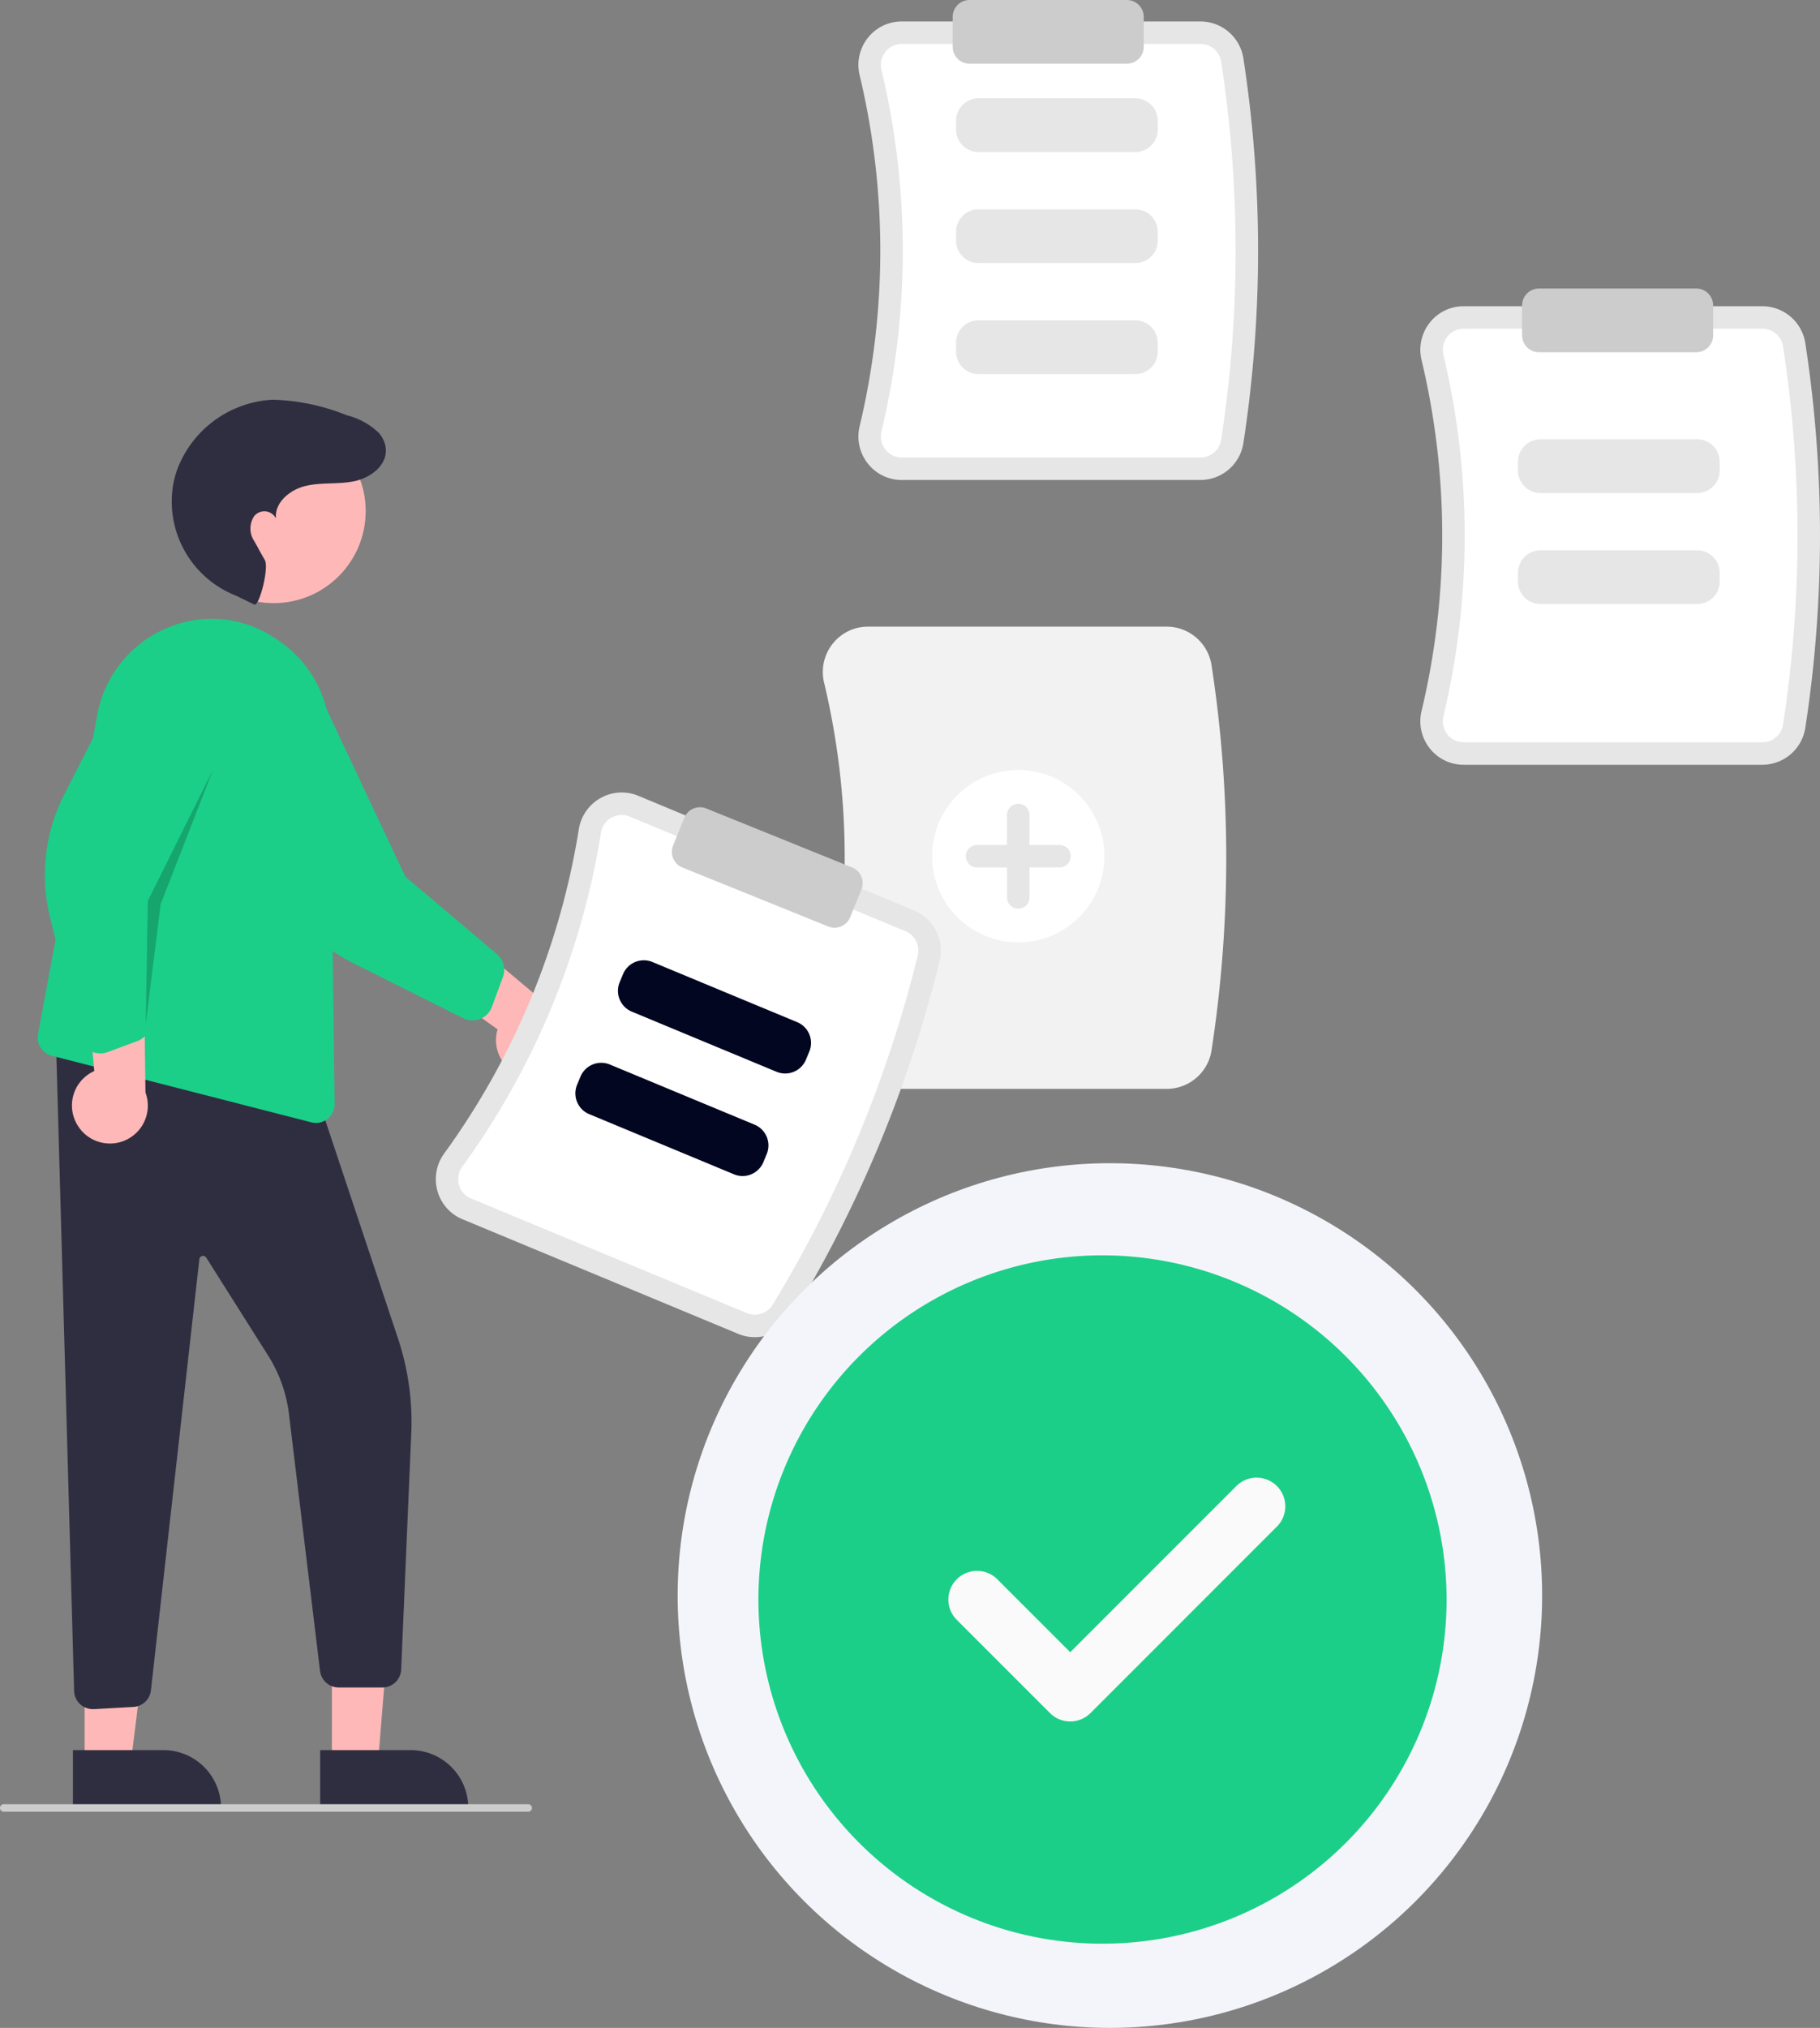 <svg xmlns="http://www.w3.org/2000/svg" width="176.847" height="196.998" viewBox="0 0 176.847 196.998">
  <rect x="0" y="0" width="176.847" height="196.998" fill="#808080" stroke="none"/>
  <g id="Group_16243" data-name="Group 16243" transform="translate(-633.153 -106.002)">
    <g id="Group_15069" data-name="Group 15069" transform="translate(633.153 106.002)">
      <g id="Group_15066" data-name="Group 15066">
        <path id="Path_7261" data-name="Path 7261" d="M619.466,258.521H590.439a4.178,4.178,0,0,1-3.3-1.6h0a4.23,4.23,0,0,1-.792-3.628,73.4,73.4,0,0,0,0-34.088,4.231,4.231,0,0,1,.792-3.628,4.178,4.178,0,0,1,3.3-1.6h29.026a4.231,4.231,0,0,1,4.164,3.551,123.015,123.015,0,0,1,0,37.441A4.231,4.231,0,0,1,619.466,258.521Z" transform="translate(-502.816 -211.893)" fill="#e6e6e6"/>
        <path id="Path_7262" data-name="Path 7262" d="M594.257,219.978a2.007,2.007,0,0,0-1.585.767,2.06,2.06,0,0,0-.383,1.767,75.589,75.589,0,0,1,0,35.107,2.059,2.059,0,0,0,.383,1.766h0a2.006,2.006,0,0,0,1.585.768h29.026a2.032,2.032,0,0,0,2.005-1.7,120.839,120.839,0,0,0,0-36.777,2.032,2.032,0,0,0-2.005-1.7Z" transform="translate(-506.634 -215.709)" fill="#fff"/>
        <path id="Path_7263" data-name="Path 7263" d="M629.712,239.706H614.48a2.186,2.186,0,0,1-2.184-2.184v-.853a2.186,2.186,0,0,1,2.184-2.184h15.232a2.186,2.186,0,0,1,2.184,2.184v.853A2.186,2.186,0,0,1,629.712,239.706Z" transform="translate(-519.397 -224.935)" fill="#e6e6e6"/>
        <path id="Path_7264" data-name="Path 7264" d="M629.712,269.331H614.48a2.186,2.186,0,0,1-2.184-2.184v-.853a2.186,2.186,0,0,1,2.184-2.184h15.232a2.186,2.186,0,0,1,2.184,2.184v.853a2.186,2.186,0,0,1-2.184,2.184Z" transform="translate(-519.397 -243.777)" fill="#e6e6e6"/>
        <path id="Path_7265" data-name="Path 7265" d="M629.712,298.957H614.48a2.186,2.186,0,0,1-2.184-2.184v-.853a2.186,2.186,0,0,1,2.184-2.184h15.232a2.186,2.186,0,0,1,2.184,2.184v.853A2.186,2.186,0,0,1,629.712,298.957Z" transform="translate(-519.397 -262.618)" fill="#e6e6e6"/>
        <path id="Path_7266" data-name="Path 7266" d="M769.466,334.521H740.439a4.178,4.178,0,0,1-3.3-1.6h0a4.23,4.23,0,0,1-.792-3.628,73.394,73.394,0,0,0,0-34.088,4.232,4.232,0,0,1,.792-3.628,4.178,4.178,0,0,1,3.3-1.6h29.026a4.231,4.231,0,0,1,4.164,3.551,123.018,123.018,0,0,1,0,37.441,4.231,4.231,0,0,1-4.164,3.551Z" transform="translate(-598.215 -260.228)" fill="#e6e6e6"/>
        <path id="Path_7267" data-name="Path 7267" d="M744.257,295.978a2.006,2.006,0,0,0-1.585.767,2.06,2.06,0,0,0-.384,1.767,75.589,75.589,0,0,1,0,35.107,2.059,2.059,0,0,0,.383,1.766h0a2.006,2.006,0,0,0,1.585.768h29.026a2.032,2.032,0,0,0,2.005-1.7,120.841,120.841,0,0,0,0-36.777,2.032,2.032,0,0,0-2.005-1.7Z" transform="translate(-602.033 -264.044)" fill="#fff"/>
        <path id="Path_7268" data-name="Path 7268" d="M610.148,420.385H581.121a4.359,4.359,0,0,1-3.443-1.669,4.411,4.411,0,0,1-.826-3.783,73.212,73.212,0,0,0,0-34,4.412,4.412,0,0,1,.826-3.783,4.359,4.359,0,0,1,3.443-1.669h29.026a4.414,4.414,0,0,1,4.344,3.705,123.2,123.2,0,0,1,0,37.5A4.414,4.414,0,0,1,610.148,420.385Z" transform="translate(-496.774 -314.606)" fill="#f2f2f2"/>
        <path id="Path_7269" data-name="Path 7269" d="M779.712,330.706H764.48a2.186,2.186,0,0,1-2.184-2.184v-.853a2.186,2.186,0,0,1,2.184-2.184h15.232a2.186,2.186,0,0,1,2.184,2.184v.853A2.186,2.186,0,0,1,779.712,330.706Z" transform="translate(-614.796 -282.811)" fill="#e6e6e6"/>
        <path id="Path_7270" data-name="Path 7270" d="M779.712,360.331H764.48a2.186,2.186,0,0,1-2.184-2.184v-.853a2.186,2.186,0,0,1,2.184-2.184h15.232a2.186,2.186,0,0,1,2.184,2.184v.853A2.186,2.186,0,0,1,779.712,360.331Z" transform="translate(-614.796 -301.652)" fill="#e6e6e6"/>
        <circle id="Ellipse_231" data-name="Ellipse 231" cx="8.372" cy="8.372" r="8.372" transform="translate(90.569 74.803)" fill="#fff"/>
        <path id="Path_7271" data-name="Path 7271" d="M623.994,426.754h-2.912v-2.912a1.092,1.092,0,1,0-2.184,0v2.912h-2.912a1.092,1.092,0,1,0,0,2.184H618.9v2.912a1.092,1.092,0,1,0,2.184,0v-2.912h2.912a1.092,1.092,0,0,0,0-2.184Z" transform="translate(-521.049 -344.67)" fill="#e6e6e6"/>
        <path id="Path_7272" data-name="Path 7272" d="M628.32,214.438H613.032a1.64,1.64,0,0,1-1.638-1.638v-2.912a1.64,1.64,0,0,1,1.638-1.638H628.32a1.64,1.64,0,0,1,1.638,1.638V212.8A1.64,1.64,0,0,1,628.32,214.438Z" transform="translate(-518.823 -208.25)" fill="#ccc"/>
        <path id="Path_7273" data-name="Path 7273" d="M780.32,291.438H765.032a1.64,1.64,0,0,1-1.638-1.638v-2.912a1.64,1.64,0,0,1,1.638-1.638H780.32a1.64,1.64,0,0,1,1.638,1.638V289.8a1.64,1.64,0,0,1-1.638,1.638Z" transform="translate(-615.494 -257.221)" fill="#ccc"/>
        <path id="Path_7274" data-name="Path 7274" d="M88.595,440.986h4.463l1.4-17.213H88.594Z" transform="translate(-56.345 -269.517)" fill="#ffb8b8"/>
        <path id="Path_7275" data-name="Path 7275" d="M442.552,675.307h8.789a5.6,5.6,0,0,1,5.6,5.6v.182H442.552Z" transform="translate(-411.441 -505.295)" fill="#2f2e41"/>
        <path id="Path_7276" data-name="Path 7276" d="M22.595,440.986h4.463l2.123-17.213H22.594Z" transform="translate(-14.37 -269.517)" fill="#ffb8b8"/>
        <path id="Path_7277" data-name="Path 7277" d="M376.552,675.307h8.789a5.6,5.6,0,0,1,5.6,5.6v.182H376.552Z" transform="translate(-369.465 -505.295)" fill="#2f2e41"/>
        <path id="Path_7278" data-name="Path 7278" d="M375.553,549.214a1.813,1.813,0,0,1-1.228-.48h0a1.805,1.805,0,0,1-.588-1.287l-1.79-64.143,25.412,6.353,7.841,23.521a25.648,25.648,0,0,1,1.291,9.4l-.974,22.8a1.819,1.819,0,0,1-1.818,1.732h-4.262a1.829,1.829,0,0,1-1.8-1.576l-3.046-25.168a13.768,13.768,0,0,0-2.014-5.52l-6-9.492a.364.364,0,0,0-.669.149L381.2,547.4A1.818,1.818,0,0,1,379.5,549l-3.841.214C375.622,549.213,375.588,549.214,375.553,549.214Z" transform="translate(-366.536 -383.182)" fill="#2f2e41"/>
        <circle id="Ellipse_232" data-name="Ellipse 232" cx="8.94" cy="8.94" r="8.94" transform="translate(17.653 40.712)" fill="#ffb8b8"/>
        <path id="Path_7279" data-name="Path 7279" d="M394.184,422.355a1.847,1.847,0,0,1-.456-.058h0l-25.213-6.465a1.82,1.82,0,0,1-1.333-2.117l5.79-31.192a11.362,11.362,0,0,1,6.643-8.2,10.961,10.961,0,0,1,10.289.755c.353.22.709.46,1.057.714a11.27,11.27,0,0,1,4.579,8.929l.46,35.792a1.823,1.823,0,0,1-1.816,1.846Z" transform="translate(-363.483 -313.272)" fill="#1bcf88"/>
        <path id="Path_7280" data-name="Path 7280" d="M376.926,476.854a3.66,3.66,0,0,1,1.534-5.4L377.339,458.5l5.943,3.221.154,11.813a3.68,3.68,0,0,1-6.509,3.325Z" transform="translate(-369.301 -367.405)" fill="#ffb8b8"/>
        <path id="Path_7281" data-name="Path 7281" d="M374.456,417.169a2.005,2.005,0,0,1-1.943-1.514l-2.92-11.606a17.243,17.243,0,0,1,1.369-12.061l6.119-11.969a5.657,5.657,0,0,1,6.846-4.011,5.589,5.589,0,0,1,3.449,2.585,5.667,5.667,0,0,1,.6,4.336l-8.71,19.477.1,11.661a2.009,2.009,0,0,1-1.3,1.895l-2.915,1.082a1.994,1.994,0,0,1-.7.125Z" transform="translate(-364.707 -314.833)" fill="#1bcf88"/>
        <path id="Path_7282" data-name="Path 7282" d="M474.56,470.166a3.66,3.66,0,0,1-3.091-4.685l-10.554-7.6,6.318-2.4,9.053,7.589a3.68,3.68,0,0,1-1.726,7.1Z" transform="translate(-423.119 -365.483)" fill="#ffb8b8"/>
        <path id="Path_7283" data-name="Path 7283" d="M437.963,418.131a2.01,2.01,0,0,1-.9-.212l-10.7-5.357a17.247,17.247,0,0,1-8.249-8.906l-5.081-12.446a5.658,5.658,0,0,1,1.426-7.806,5.588,5.588,0,0,1,4.219-.926,5.668,5.668,0,0,1,3.669,2.37l9.08,19.307,8.906,7.529a2.008,2.008,0,0,1,.585,2.225l-1.081,2.915a2,2,0,0,1-1.877,1.306Z" transform="translate(-392.047 -319.001)" fill="#1bcf88"/>
        <path id="Path_7284" data-name="Path 7284" d="M410.926,334.812c.475.208,1.448-3.577,1.012-4.334-.648-1.126-.61-1.118-1.04-1.863a2.16,2.16,0,0,1,.031-2.42,1.274,1.274,0,0,1,2.1.253c-.164-1.561,1.38-2.815,2.91-3.168s3.142-.134,4.68-.447c1.784-.364,3.641-1.86,2.929-3.822a2.764,2.764,0,0,0-.539-.886,6.818,6.818,0,0,0-3.1-1.7,20.522,20.522,0,0,0-7.215-1.511,10.483,10.483,0,0,0-9.262,6.774,9.517,9.517,0,0,0-.394,1.465,9.826,9.826,0,0,0,6.1,10.792Z" transform="translate(-386.21 -276.082)" fill="#2f2e41"/>
        <path id="Path_7285" data-name="Path 7285" d="M38.9,230.1l.2-11.986,6.349-12.766-5.1,13.1Z" transform="translate(-24.74 -130.597)" opacity="0.2"/>
        <path id="Path_7286" data-name="Path 7286" d="M502.8,472.337l-26.8-11.137a4.178,4.178,0,0,1-2.434-2.743h0a4.23,4.23,0,0,1,.66-3.655A73.4,73.4,0,0,0,487.3,423.323a4.231,4.231,0,0,1,2.124-3.046,4.178,4.178,0,0,1,3.661-.211l26.8,11.137a4.231,4.231,0,0,1,2.483,4.877A123.018,123.018,0,0,1,508,470.656a4.231,4.231,0,0,1-5.208,1.681Z" transform="translate(-431.058 -342.757)" fill="#e6e6e6"/>
        <path id="Path_7287" data-name="Path 7287" d="M496.061,425.9a2.007,2.007,0,0,0-1.758.1,2.06,2.06,0,0,0-1.032,1.484,75.588,75.588,0,0,1-13.47,32.42,2.059,2.059,0,0,0-.324,1.778h0A2.006,2.006,0,0,0,480.647,463l26.8,11.137a2.032,2.032,0,0,0,2.5-.8,120.844,120.844,0,0,0,14.111-33.963,2.032,2.032,0,0,0-1.2-2.338Z" transform="translate(-434.876 -346.575)" fill="#fff"/>
        <path id="Path_7288" data-name="Path 7288" d="M537.452,475.354l-14.066-5.844a2.186,2.186,0,0,1-1.179-2.855l.328-.788a2.186,2.186,0,0,1,2.855-1.179l14.066,5.844a2.186,2.186,0,0,1,1.179,2.855l-.327.788a2.186,2.186,0,0,1-2.855,1.179Z" transform="translate(-461.995 -371.236)" fill="#020621"/>
        <path id="Path_7289" data-name="Path 7289" d="M526.085,502.713l-14.066-5.844a2.186,2.186,0,0,1-1.179-2.855l.327-.788a2.186,2.186,0,0,1,2.855-1.179l14.066,5.844a2.186,2.186,0,0,1,1.179,2.855l-.327.788A2.186,2.186,0,0,1,526.085,502.713Z" transform="translate(-454.765 -388.636)" fill="#020621"/>
        <path id="Path_7290" data-name="Path 7290" d="M552.238,435.377a1.634,1.634,0,0,1-.614-.12l-14.174-5.73a1.64,1.64,0,0,1-.9-2.133l1.091-2.7a1.638,1.638,0,0,1,2.133-.9l14.174,5.73a1.64,1.64,0,0,1,.9,2.133l-1.092,2.7A1.642,1.642,0,0,1,552.238,435.377Z" transform="translate(-471.144 -345.255)" fill="#ccc"/>
        <path id="Path_7291" data-name="Path 7291" d="M408.408,690.478H357.447a.364.364,0,0,1,0-.728h50.961a.364.364,0,0,1,0,.728Z" transform="translate(-357.083 -514.481)" fill="#ccc"/>
      </g>
    </g>
    <g id="Group_15070" data-name="Group 15070" transform="translate(698.666 219)">
      <circle id="Ellipse_230" data-name="Ellipse 230" cx="42" cy="42" r="42" transform="translate(0.334)" fill="#f4f5fa"/>
      <g id="check_2_" data-name="check (2)" transform="translate(8.18 8.949)">
        <path id="Path_7255" data-name="Path 7255" d="M33.435,0A33.435,33.435,0,1,0,66.871,33.435,33.472,33.472,0,0,0,33.435,0Zm0,0" fill="#1bcf88"/>
        <path id="Path_7256" data-name="Path 7256" d="M173.251,170.085,155.14,188.2a2.784,2.784,0,0,1-3.94,0l-9.055-9.055a2.786,2.786,0,1,1,3.94-3.94l7.085,7.085,16.141-16.141a2.786,2.786,0,0,1,3.94,3.94Zm0,0" transform="translate(-122.87 -143.735)" fill="#fafafa"/>
      </g>
    </g>
  </g>
</svg>

